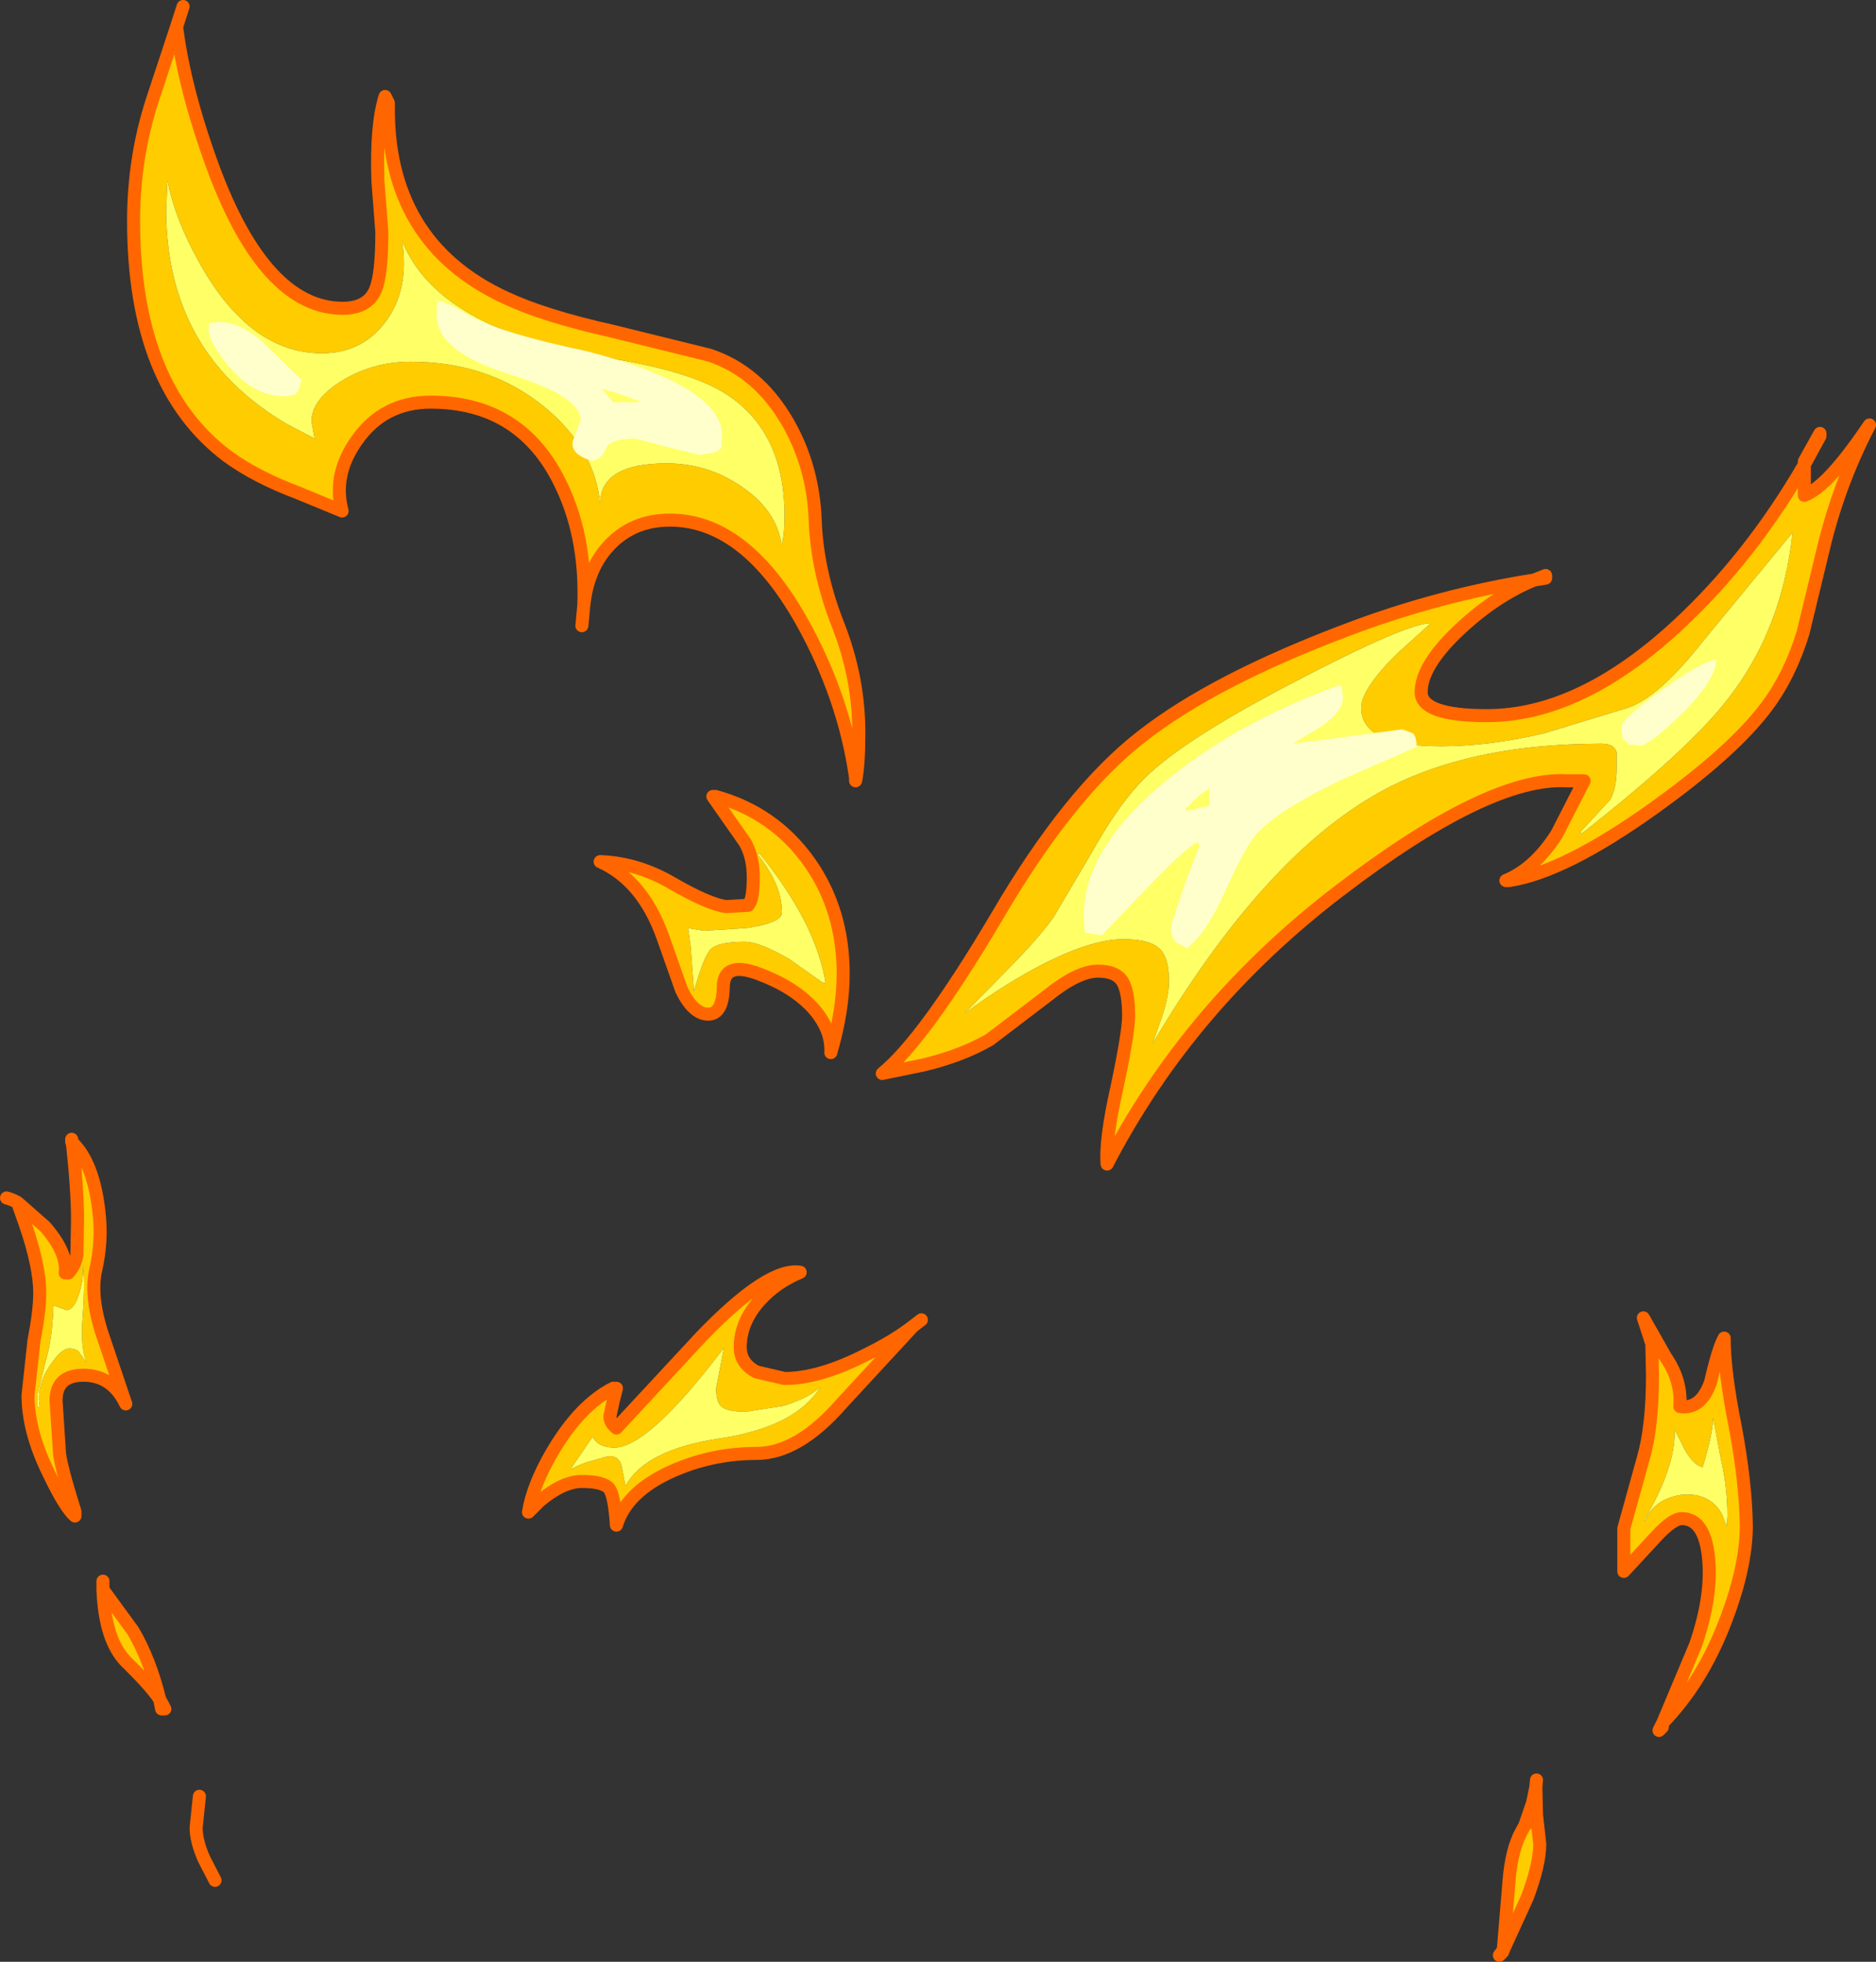 <?xml version="1.0" encoding="UTF-8" standalone="no"?>
<svg xmlns:xlink="http://www.w3.org/1999/xlink" height="150.5px" width="143.95px" xmlns="http://www.w3.org/2000/svg">
  <rect width="100%" height="100%" fill="#333333" stroke="none"/>
  <g transform="matrix(1.0, 0.0, 0.0, 1.0, 83.8, 49.7)">
    <path d="M54.65 -14.05 L54.65 -11.7 Q56.45 -12.35 59.65 -17.1 57.25 -12.5 56.05 -7.35 L54.55 -1.15 Q53.55 2.1 51.8 4.45 49.25 7.9 43.1 12.3 36.25 17.2 32.0 17.85 L31.75 17.85 Q33.95 16.95 35.65 14.3 L37.75 10.2 36.45 10.2 Q30.45 9.85 18.95 18.65 7.45 27.45 1.15 39.6 1.0 37.75 1.9 33.75 2.8 29.5 2.8 28.25 2.8 26.3 2.3 25.55 1.8 24.8 0.45 24.8 -1.1 24.8 -3.45 26.7 L-7.85 30.05 Q-10.0 31.3 -12.95 32.0 L-16.1 32.65 Q-12.9 30.05 -7.3 20.6 -1.75 11.1 3.8 6.8 9.35 2.45 19.75 -1.45 26.65 -4.05 33.9 -5.2 31.0 -4.0 28.35 -1.55 25.25 1.3 25.25 3.4 25.25 5.2 30.3 5.2 37.45 5.2 44.95 -1.75 50.5 -6.9 54.65 -14.05 M46.95 -0.6 Q43.5 3.8 41.1 4.6 L34.7 6.55 Q30.5 7.55 26.75 7.55 20.65 7.55 20.65 4.6 20.65 3.15 23.45 0.4 L26.0 -1.9 Q24.15 -1.9 15.55 2.6 6.3 7.4 3.55 10.5 1.85 12.35 0.0 15.65 L-2.95 20.65 Q-4.15 22.35 -6.8 25.0 L-9.8 28.05 Q-6.45 25.6 -3.45 24.1 0.1 22.35 2.4 22.35 4.5 22.35 5.25 23.15 5.9 23.85 5.9 25.6 5.9 26.85 5.15 28.9 L4.65 30.35 Q12.85 16.5 21.5 11.4 28.35 7.35 39.1 7.35 40.05 7.35 40.25 8.0 L40.25 9.25 Q40.25 10.75 39.75 11.65 L37.5 14.1 37.5 14.3 Q45.8 7.8 48.8 3.9 52.95 -1.4 53.75 -8.85 L46.95 -0.6 M32.95 90.8 L33.2 90.35 34.1 89.55 34.35 91.75 Q34.35 93.3 33.4 95.85 L31.55 99.9 32.0 94.5 Q32.2 92.15 32.95 90.8 M42.3 51.4 L44.0 54.4 Q45.25 56.2 45.1 58.2 46.7 58.45 47.45 56.35 48.05 53.75 48.5 52.95 48.5 55.5 49.35 59.75 50.15 64.0 50.2 67.35 50.2 70.65 48.45 75.05 46.7 79.45 43.8 82.45 L46.3 76.5 Q47.6 72.75 47.3 69.8 47.0 66.8 45.25 66.8 44.55 66.8 43.3 68.15 L40.8 70.85 40.8 67.55 42.3 62.15 Q43.0 59.7 43.0 55.8 L42.95 53.4 42.3 51.4 M44.65 59.9 L44.7 60.2 Q44.7 62.95 42.4 66.85 L42.4 67.05 Q42.75 66.0 43.85 65.4 44.75 64.95 45.65 64.95 47.45 64.95 48.3 66.4 L48.7 67.4 48.75 66.6 Q48.75 64.4 48.25 62.25 L47.65 59.05 Q47.65 60.2 46.85 62.85 45.95 62.65 45.15 60.85 L44.65 59.9 M-54.3 -24.9 Q-56.1 -22.6 -59.1 -22.6 -64.6 -22.6 -68.45 -29.45 -70.35 -32.8 -70.95 -35.85 L-71.05 -33.65 Q-71.05 -25.15 -65.6 -20.0 -63.9 -18.4 -61.75 -17.15 L-59.65 -16.05 -59.9 -17.35 Q-59.9 -19.05 -57.55 -20.5 -55.15 -21.95 -52.3 -21.95 -46.3 -21.95 -42.05 -18.5 -38.15 -15.3 -37.75 -11.05 -37.75 -14.15 -32.65 -14.15 -29.5 -14.15 -26.95 -12.4 -24.3 -10.65 -23.85 -8.05 L-23.85 -7.85 Q-23.6 -8.5 -23.6 -10.15 -23.6 -16.55 -28.05 -19.45 -30.75 -21.2 -36.9 -22.2 -50.25 -24.35 -52.95 -31.25 -52.35 -27.4 -54.3 -24.9 M-54.8 -35.8 Q-54.95 -40.1 -54.25 -42.3 L-54.0 -41.8 Q-54.2 -31.1 -45.0 -26.85 -42.0 -25.45 -36.85 -24.3 L-29.35 -22.45 Q-25.6 -21.2 -23.35 -17.3 -21.4 -13.9 -21.25 -9.8 -21.1 -5.8 -19.45 -1.65 -17.9 2.35 -17.9 6.5 -17.9 9.05 -18.15 10.2 L-18.15 9.95 Q-19.05 3.7 -22.35 -2.15 -26.7 -9.8 -32.4 -9.8 -35.35 -9.8 -37.2 -7.7 -38.7 -6.0 -39.0 -3.3 -38.8 -8.8 -41.0 -13.0 -44.05 -18.85 -50.75 -18.85 -54.35 -18.85 -56.4 -15.95 -58.3 -13.3 -57.55 -10.5 L-60.95 -11.9 Q-64.15 -13.1 -66.35 -14.7 -73.55 -20.1 -73.55 -32.75 -73.55 -37.6 -72.1 -42.05 L-70.25 -47.65 Q-69.65 -42.85 -67.45 -36.85 -63.45 -26.05 -57.5 -26.05 -55.6 -26.05 -55.0 -27.45 -54.5 -28.6 -54.5 -31.9 L-54.8 -35.8 M-29.1 11.4 L-28.9 11.4 Q-24.35 12.65 -21.65 16.5 -19.1 20.15 -19.1 25.0 -19.1 27.8 -20.05 31.05 -19.95 29.3 -21.4 27.65 -22.9 26.0 -25.6 25.0 -28.3 24.0 -28.3 26.05 -28.35 28.1 -29.45 28.1 -30.6 28.1 -31.5 26.25 L-32.95 22.15 Q-34.5 17.85 -37.75 16.4 -34.85 16.5 -32.15 18.1 -29.45 19.65 -28.1 19.85 L-26.4 19.75 Q-26.0 19.4 -26.0 17.6 -26.0 16.0 -26.65 14.9 L-29.1 11.4 M-30.8 22.95 L-30.55 26.35 Q-29.8 23.65 -29.25 23.1 -28.65 22.55 -26.65 22.55 -25.5 22.55 -23.2 23.9 L-20.65 25.7 -20.45 25.7 Q-21.2 21.1 -25.5 15.8 L-25.7 15.8 Q-23.8 18.15 -23.8 20.3 -23.8 21.1 -26.55 21.5 L-29.8 21.7 -31.0 21.5 -30.8 22.95 M-78.25 37.95 Q-76.6 39.55 -76.2 43.35 -75.95 45.5 -76.45 47.7 -76.95 49.85 -75.8 53.1 L-74.15 58.0 Q-75.2 55.8 -77.4 55.8 -79.5 55.8 -79.5 57.75 L-79.25 61.55 Q-79.25 62.45 -78.05 66.25 L-78.05 66.6 Q-78.8 65.95 -80.0 63.45 -81.65 60.15 -81.65 57.35 L-81.2 53.2 Q-80.75 50.85 -80.75 49.5 -80.75 47.45 -81.85 44.25 L-82.45 42.55 -80.35 44.4 Q-78.6 46.4 -78.8 47.95 L-78.55 47.95 Q-78.0 47.35 -77.9 46.5 L-77.85 43.9 Q-77.85 41.6 -78.25 37.95 M-77.7 49.45 Q-78.1 50.8 -78.7 50.8 L-79.7 50.45 Q-79.75 52.25 -80.05 53.75 L-80.95 57.35 -80.95 58.2 -80.75 58.2 Q-81.05 56.7 -80.0 55.1 -79.1 53.75 -78.5 53.75 -77.85 53.75 -77.65 54.15 L-77.15 54.85 Q-77.65 53.65 -77.45 51.25 -77.25 48.4 -77.45 47.25 -77.35 48.35 -77.7 49.45 M-13.75 52.05 L-19.2 57.95 Q-22.55 61.8 -25.75 61.8 -29.15 61.8 -32.2 63.15 -35.7 64.7 -36.5 67.3 -36.65 65.05 -37.05 64.5 -37.5 63.95 -39.15 63.95 -40.6 63.95 -42.4 65.45 L-43.25 66.3 Q-42.9 64.2 -41.4 61.65 -39.3 58.1 -36.75 56.8 L-36.5 56.8 -36.75 57.8 -37.0 58.95 Q-37.0 59.45 -36.5 59.85 L-30.0 52.85 Q-24.85 47.5 -22.4 47.9 -24.2 48.65 -25.45 50.0 -27.0 51.7 -27.0 53.65 -27.0 54.9 -25.75 55.55 L-23.6 56.05 Q-20.9 56.05 -17.3 54.2 -15.25 53.2 -13.75 52.05 M-75.9 72.25 L-73.6 75.4 Q-72.3 77.6 -71.55 80.65 -72.3 79.55 -74.1 77.8 -75.75 76.15 -75.9 72.25 M-28.45 58.2 Q-28.85 57.85 -28.85 56.8 L-28.25 53.7 Q-34.05 61.35 -36.65 61.35 -37.55 61.35 -38.05 60.9 L-38.35 60.55 -40.05 63.05 Q-39.65 62.8 -38.85 62.5 L-37.1 62.0 Q-36.25 62.0 -36.1 62.8 L-35.8 64.3 Q-34.3 61.5 -28.55 60.65 -22.7 59.75 -20.85 56.7 -21.75 57.55 -23.7 58.15 L-26.55 58.6 Q-28.0 58.6 -28.45 58.2" fill="#ffcc00" fill-rule="evenodd" stroke="none"/>
    <path d="M46.95 -0.6 L53.75 -8.85 Q52.95 -1.4 48.8 3.9 45.8 7.8 37.5 14.3 L37.5 14.1 39.75 11.65 Q40.25 10.75 40.25 9.25 L40.25 8.0 Q40.05 7.35 39.1 7.35 28.35 7.35 21.5 11.4 12.85 16.5 4.65 30.35 L5.15 28.9 Q5.9 26.85 5.9 25.6 5.9 23.85 5.25 23.15 4.5 22.35 2.4 22.35 0.1 22.35 -3.45 24.1 -6.45 25.6 -9.8 28.05 L-6.8 25.0 Q-4.15 22.35 -2.95 20.65 L0.0 15.65 Q1.85 12.35 3.55 10.5 6.3 7.4 15.55 2.6 24.15 -1.9 26.0 -1.9 L23.45 0.4 Q20.65 3.15 20.65 4.6 20.65 7.55 26.75 7.55 30.5 7.55 34.7 6.55 L41.1 4.6 Q43.5 3.8 46.95 -0.6 M44.65 59.9 L45.15 60.85 Q45.95 62.65 46.85 62.85 47.65 60.2 47.65 59.05 L48.25 62.25 Q48.75 64.4 48.75 66.6 L48.7 67.4 48.3 66.4 Q47.45 64.95 45.65 64.95 44.75 64.95 43.85 65.4 42.75 66.0 42.4 67.05 L42.4 66.85 Q44.7 62.95 44.7 60.2 L44.65 59.9 M-54.3 -24.9 Q-52.35 -27.4 -52.95 -31.25 -50.25 -24.35 -36.9 -22.2 -30.75 -21.2 -28.05 -19.45 -23.6 -16.55 -23.6 -10.15 -23.6 -8.5 -23.85 -7.85 L-23.85 -8.05 Q-24.3 -10.65 -26.95 -12.4 -29.5 -14.15 -32.65 -14.15 -37.75 -14.15 -37.75 -11.05 -38.15 -15.3 -42.05 -18.5 -46.3 -21.95 -52.3 -21.95 -55.15 -21.95 -57.55 -20.5 -59.9 -19.05 -59.9 -17.35 L-59.65 -16.05 -61.75 -17.15 Q-63.9 -18.4 -65.6 -20.0 -71.05 -25.15 -71.05 -33.65 L-70.95 -35.85 Q-70.35 -32.8 -68.45 -29.45 -64.6 -22.6 -59.1 -22.6 -56.1 -22.6 -54.3 -24.9 M-30.8 22.95 L-31.0 21.5 -29.8 21.7 -26.55 21.5 Q-23.8 21.1 -23.8 20.3 -23.8 18.15 -25.7 15.8 L-25.5 15.8 Q-21.2 21.1 -20.45 25.7 L-20.65 25.7 -23.2 23.9 Q-25.5 22.55 -26.65 22.55 -28.65 22.55 -29.25 23.1 -29.8 23.65 -30.55 26.35 L-30.8 22.95 M-77.7 49.45 Q-77.35 48.35 -77.45 47.25 -77.25 48.4 -77.45 51.25 -77.65 53.65 -77.15 54.85 L-77.65 54.15 Q-77.85 53.75 -78.5 53.75 -79.1 53.75 -80.0 55.1 -81.05 56.7 -80.75 58.2 L-80.95 58.2 -80.95 57.35 -80.05 53.75 Q-79.75 52.25 -79.7 50.45 L-78.7 50.8 Q-78.1 50.8 -77.7 49.45 M-28.45 58.2 Q-28.0 58.6 -26.55 58.6 L-23.7 58.15 Q-21.75 57.55 -20.85 56.7 -22.7 59.75 -28.55 60.65 -34.3 61.5 -35.8 64.3 L-36.1 62.8 Q-36.25 62.0 -37.1 62.0 L-38.85 62.5 Q-39.65 62.8 -40.05 63.05 L-38.35 60.55 -38.05 60.9 Q-37.55 61.35 -36.65 61.35 -34.05 61.35 -28.25 53.7 L-28.85 56.8 Q-28.85 57.85 -28.45 58.2" fill="#ffff66" fill-rule="evenodd" stroke="none"/>
    <path d="M54.65 -14.05 L54.65 -11.7 Q56.45 -12.35 59.65 -17.1 57.25 -12.5 56.05 -7.35 L54.55 -1.15 Q53.55 2.1 51.8 4.45 49.25 7.9 43.1 12.3 36.25 17.2 32.0 17.85 L31.75 17.85 Q33.95 16.95 35.65 14.3 L37.75 10.2 36.45 10.2 Q30.45 9.85 18.95 18.65 7.45 27.45 1.15 39.6 1.0 37.75 1.9 33.75 2.8 29.5 2.8 28.25 2.8 26.3 2.3 25.55 1.8 24.8 0.45 24.8 -1.1 24.8 -3.45 26.7 L-7.85 30.05 Q-10.0 31.3 -12.95 32.0 L-16.1 32.65 Q-12.9 30.05 -7.3 20.6 -1.75 11.1 3.8 6.8 9.35 2.45 19.75 -1.45 26.65 -4.05 33.9 -5.2 L34.8 -5.55 34.8 -5.35 33.9 -5.2 Q31.0 -4.0 28.35 -1.55 25.25 1.3 25.25 3.4 25.25 5.2 30.3 5.2 37.45 5.2 44.95 -1.75 50.5 -6.9 54.65 -14.05 L54.65 -14.3 55.85 -16.45 55.85 -16.25 54.65 -14.05 M33.2 90.35 L33.8 88.6 34.05 87.4 34.1 86.85 M32.95 90.8 Q32.2 92.15 32.0 94.5 L31.55 99.9 33.4 95.85 Q34.35 93.3 34.35 91.75 L34.1 89.55 33.2 90.35 32.95 90.8 M34.1 89.55 L34.05 87.4 M42.3 51.4 L42.95 53.4 43.0 55.8 Q43.0 59.7 42.3 62.15 L40.8 67.55 40.8 70.85 43.3 68.15 Q44.55 66.8 45.25 66.8 47.0 66.8 47.3 69.8 47.6 72.75 46.3 76.5 L43.8 82.45 Q46.7 79.45 48.45 75.05 50.2 70.65 50.2 67.35 50.15 64.0 49.35 59.75 48.5 55.5 48.5 52.95 48.05 53.75 47.45 56.35 46.7 58.45 45.1 58.2 45.25 56.2 44.0 54.4 L42.3 51.4 M43.8 82.45 L43.75 82.8 43.5 83.05 43.8 82.45 M31.55 99.9 L31.5 100.05 31.25 100.3 31.55 99.9 M-54.8 -35.8 L-54.5 -31.9 Q-54.5 -28.6 -55.0 -27.45 -55.6 -26.05 -57.5 -26.05 -63.45 -26.05 -67.45 -36.85 -69.65 -42.85 -70.25 -47.65 L-72.1 -42.05 Q-73.55 -37.6 -73.55 -32.75 -73.55 -20.1 -66.35 -14.7 -64.15 -13.1 -60.95 -11.9 L-57.55 -10.5 Q-58.3 -13.3 -56.4 -15.95 -54.35 -18.85 -50.75 -18.85 -44.05 -18.85 -41.0 -13.0 -38.8 -8.8 -39.0 -3.3 -38.7 -6.0 -37.2 -7.7 -35.35 -9.8 -32.4 -9.8 -26.7 -9.8 -22.35 -2.15 -19.05 3.7 -18.15 9.95 L-18.15 10.2 Q-17.9 9.05 -17.9 6.5 -17.9 2.35 -19.45 -1.65 -21.1 -5.8 -21.25 -9.8 -21.4 -13.9 -23.35 -17.3 -25.6 -21.2 -29.35 -22.45 L-36.85 -24.3 Q-42.0 -25.45 -45.0 -26.85 -54.2 -31.1 -54.0 -41.8 L-54.25 -42.3 Q-54.95 -40.1 -54.8 -35.8 M-69.75 -49.2 L-70.25 -47.65 M-39.0 -3.3 L-39.15 -1.7 M-29.1 11.4 L-26.65 14.9 Q-26.0 16.0 -26.0 17.6 -26.0 19.4 -26.4 19.75 L-28.1 19.85 Q-29.45 19.65 -32.15 18.1 -34.85 16.5 -37.75 16.4 -34.5 17.85 -32.95 22.15 L-31.5 26.25 Q-30.6 28.1 -29.45 28.1 -28.35 28.1 -28.3 26.05 -28.3 24.0 -25.6 25.0 -22.9 26.0 -21.4 27.65 -19.95 29.3 -20.05 31.05 -19.1 27.8 -19.1 25.0 -19.1 20.15 -21.65 16.5 -24.35 12.65 -28.9 11.4 L-29.1 11.4 M-78.25 37.95 L-78.3 37.9 -78.3 37.7 -78.25 37.95 Q-76.6 39.55 -76.2 43.35 -75.95 45.5 -76.45 47.7 -76.95 49.85 -75.8 53.1 L-74.15 58.0 Q-75.2 55.8 -77.4 55.8 -79.5 55.8 -79.5 57.75 L-79.25 61.55 Q-79.25 62.45 -78.05 66.25 L-78.05 66.6 Q-78.8 65.95 -80.0 63.45 -81.65 60.15 -81.65 57.35 L-81.2 53.2 Q-80.75 50.85 -80.75 49.5 -80.75 47.45 -81.85 44.25 L-82.45 42.55 Q-82.9 42.3 -83.3 42.2 M-78.25 37.95 Q-77.85 41.6 -77.85 43.9 L-77.9 46.5 Q-78.0 47.35 -78.55 47.95 L-78.8 47.95 Q-78.6 46.4 -80.35 44.4 L-82.45 42.55 M-13.75 52.05 L-19.2 57.95 Q-22.55 61.8 -25.75 61.8 -29.15 61.8 -32.2 63.15 -35.7 64.7 -36.5 67.3 -36.65 65.05 -37.05 64.5 -37.5 63.95 -39.15 63.95 -40.6 63.95 -42.4 65.45 L-43.25 66.3 Q-42.9 64.2 -41.4 61.65 -39.3 58.1 -36.75 56.8 L-36.5 56.8 -36.75 57.8 -37.0 58.95 Q-37.0 59.45 -36.5 59.85 L-30.0 52.85 Q-24.85 47.5 -22.4 47.9 -24.2 48.65 -25.45 50.0 -27.0 51.7 -27.0 53.65 -27.0 54.9 -25.75 55.55 L-23.6 56.05 Q-20.9 56.05 -17.3 54.2 -15.25 53.2 -13.75 52.05 L-13.1 51.55 M-75.9 71.6 L-75.9 72.25 -73.6 75.4 Q-72.3 77.6 -71.55 80.65 L-71.15 81.4 -71.4 81.4 -71.55 80.65 Q-72.3 79.55 -74.1 77.8 -75.75 76.15 -75.9 72.25 M-68.5 88.1 L-68.75 90.5 Q-68.75 91.55 -68.15 92.9 L-67.3 94.55" fill="none" stroke="#ff6600" stroke-linecap="round" stroke-linejoin="round" stroke-width="1.0"/>
    <path d="M24.6 6.55 Q24.9 6.8 24.9 7.6 L19.85 9.8 Q14.4 12.3 12.6 14.3 11.75 15.25 10.15 18.8 8.7 22.0 7.25 23.05 L6.4 22.55 Q6.05 22.15 6.05 21.3 L7.1 18.15 8.25 15.15 8.1 14.9 Q7.35 15.15 4.0 18.65 L0.75 22.05 -0.55 21.85 -0.65 20.55 Q-0.65 15.45 5.55 10.3 11.0 5.75 19.0 2.85 L19.15 3.0 19.25 3.8 Q19.25 4.9 17.55 6.05 L15.4 7.35 19.65 6.8 23.8 6.25 24.6 6.55 M8.2 11.35 L7.15 12.35 7.25 12.5 9.0 12.1 9.0 10.75 8.2 11.35" fill="#ffffcc" fill-rule="evenodd" stroke="none"/>
    <path d="M45.1 5.2 Q42.7 7.5 42.05 7.5 L41.1 7.4 41.1 7.25 40.7 7.0 40.6 6.1 Q40.6 5.45 43.7 3.25 46.8 1.0 47.9 0.9 47.8 2.6 45.1 5.2" fill="#ffffcc" fill-rule="evenodd" stroke="none"/>
    <path d="M-60.95 -19.65 Q-61.2 -19.3 -62.0 -19.3 -64.3 -19.3 -66.25 -21.6 -67.8 -23.5 -67.8 -24.4 L-67.75 -24.9 Q-65.9 -25.35 -63.85 -23.65 L-60.65 -20.55 -60.95 -19.65" fill="#ffffcc" fill-rule="evenodd" stroke="none"/>
    <path d="M-50.3 -25.5 L-50.25 -26.6 Q-49.6 -26.6 -48.05 -25.65 -45.85 -24.25 -38.75 -22.75 -28.4 -20.05 -28.4 -16.3 L-28.45 -15.3 -28.55 -15.25 -28.95 -15.0 -30.1 -14.8 -32.55 -15.4 -35.05 -16.05 Q-37.0 -16.05 -37.3 -15.3 -37.6 -14.45 -38.4 -14.35 -40.05 -14.85 -39.85 -15.85 L-39.25 -17.5 Q-39.25 -19.3 -44.75 -21.0 -50.3 -22.75 -50.3 -25.5 M-37.55 -19.8 L-36.75 -18.85 -34.5 -18.85 -36.35 -19.5 -37.65 -19.9 -37.55 -19.8" fill="#ffffcc" fill-rule="evenodd" stroke="none"/>
  </g>
</svg>

